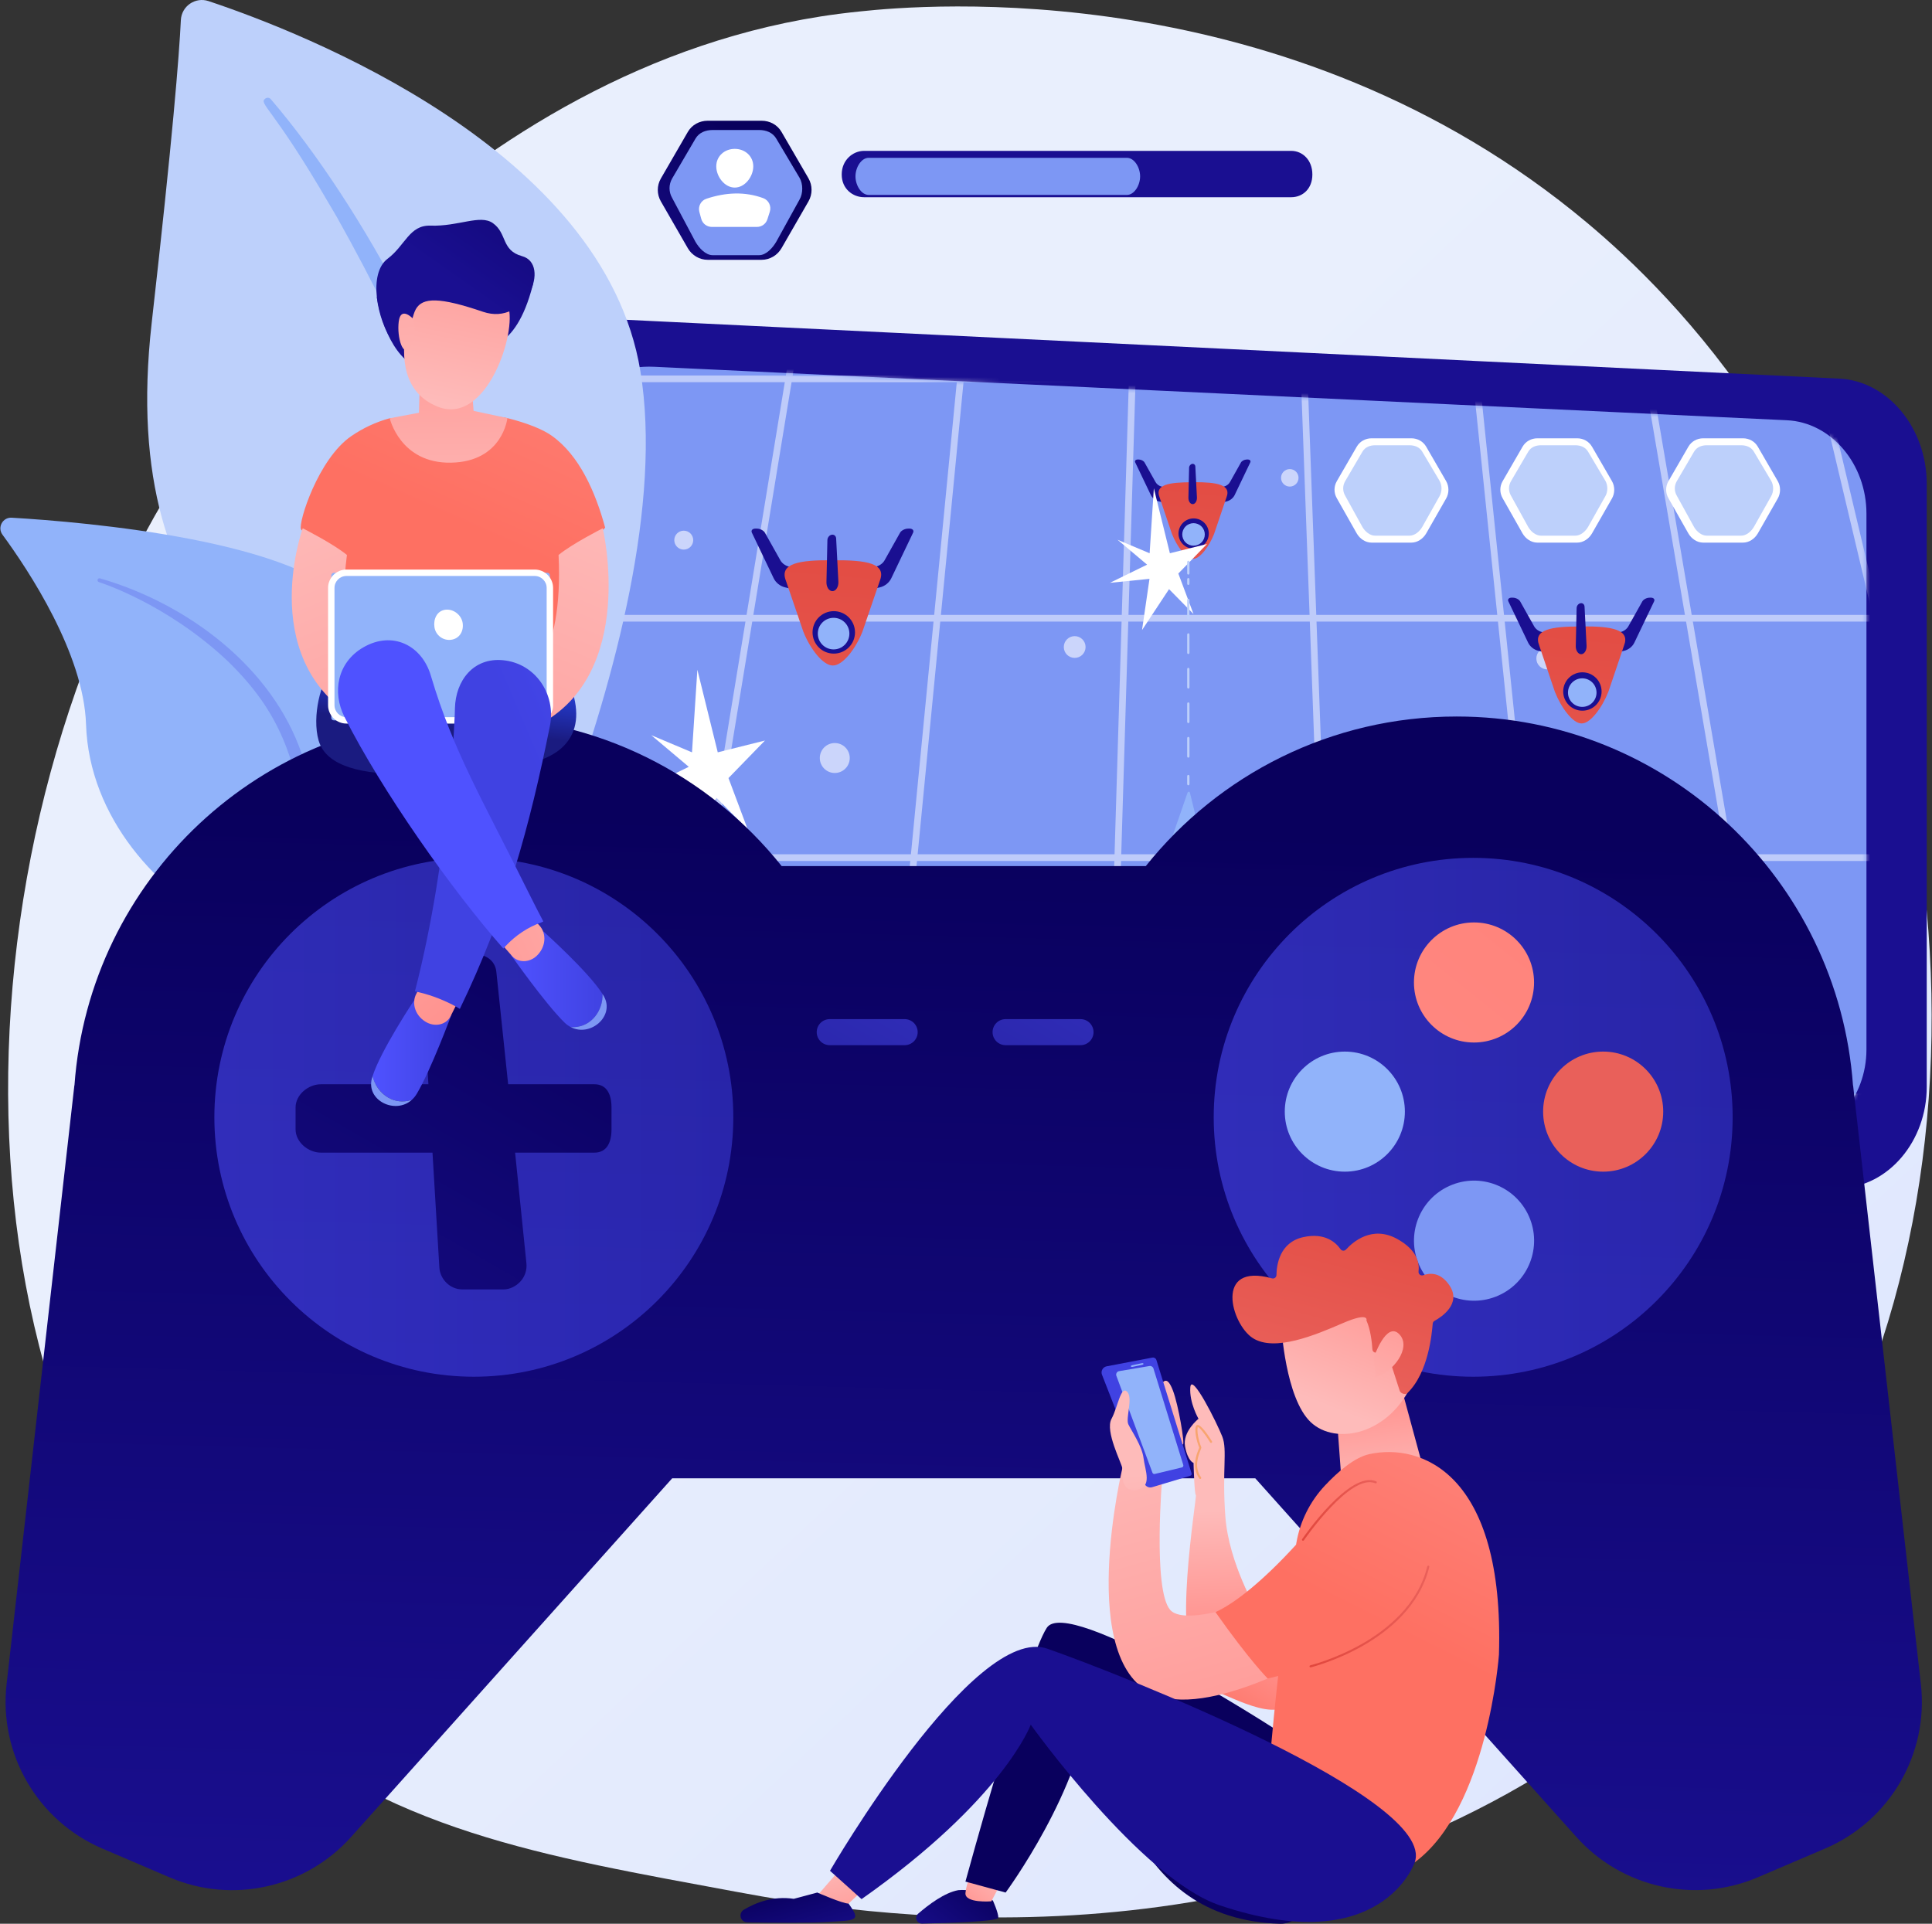 <svg width="484" height="482" viewBox="0 0 484 482" fill="none" xmlns="http://www.w3.org/2000/svg">
<rect x="0" y="0" width="484" height="482" fill="#333333" stroke="none"/>
<path d="M425.934 413.399C413.391 426.327 402.168 433.927 393.576 439.665C309.773 495.621 213.977 479.493 184.359 473.981C136.574 465.087 96.238 458.813 61.581 427.502C-17.169 356.354 -13.339 207.935 46.836 115.996C53.971 105.095 114.055 16.032 210.058 3.483C212.406 3.176 214.158 3.001 215.692 2.839C230.544 1.266 322.576 -7.033 397.618 55.838C408.36 64.838 425.647 81.071 441.678 105.829C500.293 196.355 500.479 336.561 425.934 413.399Z" fill="url(#paint0_linear_2707_20996)"/>
<path d="M460.762 94.865L149.941 79.787C134.043 79.016 121.422 91.517 121.896 107.679L127.027 282.476C127.486 298.142 140.617 310.311 156.18 309.701L461.121 297.723C473.132 297.251 482.681 285.892 482.681 272.32V121.202C482.681 107.259 472.975 95.457 460.762 94.865Z" fill="url(#paint1_linear_2707_20996)"/>
<path d="M447.645 105.294L163.902 91.899C149.387 91.214 137.884 102.32 138.316 116.678L143.012 271.97C143.431 285.888 155.424 296.699 169.634 296.156L447.97 285.515C458.937 285.096 467.577 275.005 467.577 262.947V128.692C467.577 116.305 458.796 105.82 447.645 105.294Z" fill="#7D97F4"/>
<g opacity="0.6">
<path d="M167.269 228.595C167.269 230.978 165.338 232.91 162.955 232.91C160.572 232.91 158.641 230.978 158.641 228.595C158.641 226.212 160.572 224.281 162.955 224.281C165.338 224.281 167.269 226.212 167.269 228.595Z" fill="white"/>
<path d="M361.98 241.602C361.98 243.984 360.048 245.916 357.666 245.916C355.283 245.916 353.352 243.984 353.352 241.602C353.352 239.219 355.283 237.288 357.666 237.288C360.049 237.288 361.98 239.219 361.98 241.602Z" fill="white"/>
<path d="M212.877 189.922C212.877 191.994 211.198 193.673 209.126 193.673C207.054 193.673 205.375 191.994 205.375 189.922C205.375 187.851 207.054 186.171 209.126 186.171C211.198 186.171 212.877 187.851 212.877 189.922Z" fill="white"/>
<path d="M271.955 162.112C271.955 163.618 270.734 164.84 269.227 164.84C267.721 164.84 266.5 163.618 266.5 162.112C266.5 160.606 267.721 159.385 269.227 159.385C270.734 159.385 271.955 160.606 271.955 162.112Z" fill="white"/>
<path d="M390.338 164.988C390.338 166.495 389.117 167.716 387.61 167.716C386.104 167.716 384.883 166.495 384.883 164.988C384.883 163.482 386.104 162.261 387.61 162.261C389.117 162.261 390.338 163.482 390.338 164.988Z" fill="white"/>
<path d="M454.377 254.126C454.377 255.632 453.156 256.853 451.649 256.853C450.143 256.853 448.922 255.632 448.922 254.126C448.922 252.619 450.143 251.398 451.649 251.398C453.156 251.398 454.377 252.619 454.377 254.126Z" fill="white"/>
<path d="M325.305 119.723C325.305 120.933 324.324 121.914 323.114 121.914C321.903 121.914 320.922 120.933 320.922 119.723C320.922 118.512 321.903 117.531 323.114 117.531C324.324 117.531 325.305 118.512 325.305 119.723Z" fill="white"/>
<path d="M268.579 234.562C268.579 235.871 267.517 236.933 266.207 236.933C264.898 236.933 263.836 235.871 263.836 234.562C263.836 233.252 264.898 232.19 266.207 232.19C267.517 232.19 268.579 233.252 268.579 234.562Z" fill="white"/>
<path d="M173.664 135.333C173.664 136.643 172.603 137.705 171.293 137.705C169.983 137.705 168.922 136.643 168.922 135.333C168.922 134.024 169.983 132.962 171.293 132.962C172.603 132.962 173.664 134.024 173.664 135.333Z" fill="white"/>
</g>
<mask id="mask0_2707_20996" style="mask-type:luminance" maskUnits="userSpaceOnUse" x="138" y="91" width="330" height="206">
<path d="M447.645 105.294L163.902 91.899C149.387 91.214 137.884 102.32 138.316 116.678L143.012 271.97C143.431 285.888 155.424 296.699 169.634 296.156L447.97 285.515C458.937 285.096 467.577 275.005 467.577 262.947V128.692C467.577 116.305 458.796 105.82 447.645 105.294Z" fill="white"/>
</mask>
<g mask="url(#mask0_2707_20996)">
<g opacity="0.5">
<path d="M158.336 74.751L107.5 294.688L109.134 295.066L159.97 75.128L158.336 74.751Z" fill="white"/>
<path d="M200.051 74.781L163.922 294.722L165.577 294.994L201.706 75.052L200.051 74.781Z" fill="white"/>
<path d="M241.728 74.838L220.359 294.774L222.029 294.936L243.397 75.001L241.728 74.838Z" fill="white"/>
<path d="M283.419 74.906L276.773 294.831L278.45 294.882L285.095 74.956L283.419 74.906Z" fill="white"/>
<path d="M485.928 94.081H120.617V95.758H485.928V94.081Z" fill="white"/>
<path d="M502.967 154.062H103.586V155.74H502.967V154.062Z" fill="white"/>
<path d="M519.998 214.044H86.547V215.722H519.998V214.044Z" fill="white"/>
<path d="M537.03 274.026H69.508V275.704H537.03V274.026Z" fill="white"/>
<path d="M326.856 74.885L325.18 74.946L333.213 294.873L334.889 294.812L326.856 74.885Z" fill="white"/>
<path d="M368.582 74.844L366.914 75.016L389.666 294.952L391.334 294.78L368.582 74.844Z" fill="white"/>
<path d="M410.294 74.776L408.641 75.058L446.122 294.994L447.776 294.712L410.294 74.776Z" fill="white"/>
<path d="M452.007 74.754L450.375 75.141L502.569 295.082L504.201 294.695L452.007 74.754Z" fill="white"/>
</g>
</g>
<path d="M362.285 120.549L357.284 111.916C356.521 110.593 355.11 109.819 353.584 109.819H343.592C342.065 109.819 340.655 110.593 339.892 111.916L334.891 120.569C334.13 121.89 334.13 123.505 334.891 124.825L339.892 133.659C340.655 134.981 342.065 135.955 343.592 135.955H353.584C355.111 135.955 356.521 134.976 357.284 133.653L362.285 124.897C363.046 123.577 363.046 121.869 362.285 120.549Z" fill="white"/>
<path d="M360.631 120.458L356.314 113.189C355.656 112.047 354.438 111.562 353.12 111.562H344.495C343.178 111.562 341.96 112.047 341.302 113.189L336.985 120.567C336.328 121.707 336.328 123.055 336.985 124.195L341.302 132.025C341.96 133.167 343.178 134.213 344.495 134.213H353.12C354.438 134.213 355.656 133.14 356.314 131.998L360.631 124.325C361.288 123.186 361.288 121.597 360.631 120.458Z" fill="#BDD0FB"/>
<path d="M403.824 120.549L398.823 111.916C398.06 110.593 396.65 109.819 395.123 109.819H385.131C383.604 109.819 382.194 110.593 381.431 111.916L376.43 120.569C375.669 121.89 375.669 123.505 376.43 124.825L381.431 133.659C382.194 134.981 383.604 135.955 385.131 135.955H395.123C396.65 135.955 398.06 134.976 398.823 133.653L403.824 124.897C404.585 123.577 404.585 121.869 403.824 120.549Z" fill="white"/>
<path d="M402.17 120.458L397.853 113.189C397.194 112.047 395.977 111.562 394.659 111.562H386.034C384.717 111.562 383.499 112.047 382.841 113.189L378.524 120.567C377.867 121.707 377.867 123.055 378.524 124.195L382.841 132.025C383.499 133.167 384.717 134.213 386.034 134.213H394.659C395.977 134.213 397.194 133.14 397.853 131.998L402.17 124.325C402.827 123.186 402.827 121.597 402.17 120.458Z" fill="#BDD0FB"/>
<path d="M445.363 120.549L440.362 111.916C439.599 110.593 438.188 109.819 436.662 109.819H426.67C425.143 109.819 423.733 110.593 422.97 111.916L417.969 120.569C417.208 121.89 417.208 123.505 417.969 124.825L422.97 133.659C423.733 134.981 425.143 135.955 426.67 135.955H436.662C438.188 135.955 439.599 134.976 440.362 133.653L445.363 124.897C446.124 123.577 446.124 121.869 445.363 120.549Z" fill="white"/>
<path d="M443.709 120.458L439.392 113.189C438.734 112.047 437.516 111.562 436.198 111.562H427.574C426.256 111.562 425.038 112.047 424.38 113.189L420.063 120.567C419.406 121.707 419.406 123.055 420.063 124.195L424.38 132.025C425.038 133.167 426.256 134.213 427.574 134.213H436.198C437.516 134.213 438.734 133.14 439.392 131.998L443.709 124.325C444.365 123.186 444.365 121.597 443.709 120.458Z" fill="#BDD0FB"/>
<path d="M249.78 264.62C249.78 266.696 248.098 268.378 246.022 268.378H157.125C155.05 268.378 153.367 266.696 153.367 264.62V264.585C153.367 262.51 155.05 260.828 157.125 260.828H246.022C248.098 260.828 249.78 262.51 249.78 264.585V264.62Z" fill="#91B3FA"/>
<path d="M238.164 279.186C238.164 281.216 236.418 282.898 234.593 282.898H156.465C154.64 282.898 153.367 281.216 153.367 279.186V279.024C153.367 276.994 154.64 274.767 156.465 274.767H234.593C236.418 274.767 238.164 276.994 238.164 279.024V279.186Z" fill="#91B3FA"/>
<path d="M272.096 256.774C273.361 256.774 274.386 252.76 274.386 247.807C274.386 242.855 273.361 238.841 272.096 238.841C270.83 238.841 269.805 242.855 269.805 247.807C269.805 252.76 270.83 256.774 272.096 256.774Z" fill="#91B3FA"/>
<path d="M275.334 244.704C275.334 244.948 275.136 245.146 274.892 245.146H269.387C269.143 245.146 268.945 244.948 268.945 244.704V243.846C268.945 243.602 269.143 243.404 269.387 243.404H274.892C275.136 243.404 275.334 243.602 275.334 243.846V244.704Z" fill="url(#paint2_linear_2707_20996)"/>
<path d="M281.517 255.203C282.783 255.203 283.808 251.189 283.808 246.236C283.808 241.284 282.783 237.27 281.517 237.27C280.252 237.27 279.227 241.284 279.227 246.236C279.227 251.189 280.252 255.203 281.517 255.203Z" fill="#91B3FA"/>
<path d="M284.623 242.962C284.623 243.206 284.425 243.404 284.181 243.404H278.676C278.432 243.404 278.234 243.206 278.234 242.962V242.103C278.234 241.859 278.432 241.661 278.676 241.661H284.181C284.425 241.661 284.623 241.859 284.623 242.103V242.962Z" fill="url(#paint3_linear_2707_20996)"/>
<path d="M292.45 264.893H270.585C269.532 264.893 268.542 264.771 267.945 265.651L263.861 271.686C263.704 271.938 263.406 271.863 263.107 271.863H263.092C262.809 271.863 263.137 271.042 263.137 270.728V254.439C263.137 253.151 263.813 252.051 265.101 251.878L275.446 250.37C276.121 250.276 276.683 249.978 277.154 249.491L290.787 235.966L291.713 251.874L292.45 264.893Z" fill="url(#paint4_linear_2707_20996)"/>
<path d="M292.453 264.893H270.587C269.534 264.893 268.544 264.771 267.947 265.651L263.863 271.449C263.706 271.7 263.408 271.646 263.109 271.552L269 259.908C269.895 258.18 271.67 256.762 273.602 256.762H279.163C280.027 256.762 280.875 256.81 281.629 256.402L291.698 251.741L292.453 264.893Z" fill="#91B3FA"/>
<path d="M322.228 256.774C323.494 256.774 324.519 252.76 324.519 247.807C324.519 242.855 323.494 238.841 322.228 238.841C320.963 238.841 319.938 242.855 319.938 247.807C319.938 252.76 320.963 256.774 322.228 256.774Z" fill="#91B3FA"/>
<path d="M325.279 243.846C325.279 243.602 325.082 243.404 324.838 243.404H319.332C319.088 243.404 318.891 243.602 318.891 243.846V244.704C318.891 244.948 319.088 245.146 319.332 245.146H324.838C325.082 245.146 325.279 244.948 325.279 244.704V243.846Z" fill="url(#paint5_linear_2707_20996)"/>
<path d="M312.806 255.203C314.072 255.203 315.097 251.189 315.097 246.236C315.097 241.284 314.072 237.27 312.806 237.27C311.541 237.27 310.516 241.284 310.516 246.236C310.516 251.189 311.541 255.203 312.806 255.203Z" fill="#91B3FA"/>
<path d="M315.99 242.103C315.99 241.859 315.792 241.661 315.548 241.661H310.043C309.799 241.661 309.602 241.859 309.602 242.103V242.962C309.602 243.206 309.799 243.404 310.043 243.404H315.548C315.792 243.404 315.99 243.206 315.99 242.962V242.103Z" fill="url(#paint6_linear_2707_20996)"/>
<path d="M301.875 264.893H323.741C324.794 264.893 325.783 264.771 326.38 265.651L330.464 271.686C330.621 271.938 330.92 271.863 331.218 271.863H331.234C331.517 271.863 330.509 271.042 330.509 270.728V254.439C330.509 253.151 330.172 252.051 328.884 251.878L318.71 250.37C318.034 250.276 317.557 249.978 317.086 249.491L303.496 235.966L302.591 251.874L301.875 264.893Z" fill="url(#paint7_linear_2707_20996)"/>
<path d="M301.875 264.893H323.741C324.794 264.893 325.783 264.771 326.38 265.651L330.464 271.449C330.621 271.7 330.92 271.646 331.218 271.552L325.327 259.908C324.432 258.18 322.657 256.762 320.725 256.762H315.164C314.3 256.762 313.452 256.81 312.698 256.402L302.629 251.741L301.875 264.893Z" fill="#91B3FA"/>
<path d="M291.091 261.404C290.951 261.185 290.717 261.044 290.458 261.023C290.198 261.003 289.945 261.105 289.772 261.3C288.713 262.497 287.804 263.694 287.045 264.89C286.883 265.143 288.182 278.634 289.047 279.272C289.503 279.609 290.752 279.558 290.878 279.466C291.901 278.711 293.275 265.545 293.103 265.152C292.556 263.903 291.885 262.653 291.091 261.404Z" fill="url(#paint8_linear_2707_20996)"/>
<path d="M305.934 261.404C305.795 261.185 305.56 261.044 305.301 261.023C305.042 261.003 304.788 261.105 304.616 261.3C303.557 262.497 302.648 263.694 301.889 264.89C301.727 265.143 303.026 278.634 303.891 279.272C304.347 279.609 305.596 279.558 305.721 279.466C306.745 278.711 308.119 265.545 307.947 265.152C307.4 263.903 306.729 262.653 305.934 261.404Z" fill="url(#paint9_linear_2707_20996)"/>
<path d="M304.266 223.785L298.123 198.717C298.072 198.52 298.051 198.38 297.848 198.373C297.645 198.366 297.538 198.493 297.473 198.686L289.179 222.667C289.033 223.105 288.688 223.564 288.688 224.026V268.163C288.688 269.103 290.067 270.701 291.006 270.701H303.311C304.251 270.701 303.788 269.103 303.788 268.163V224.852C303.788 224.492 304.355 224.134 304.266 223.785Z" fill="#91B3FA"/>
<path d="M296.508 241.197C299.472 241.197 301.875 235.981 301.875 229.546C301.875 223.112 299.472 217.896 296.508 217.896C293.544 217.896 291.141 223.112 291.141 229.546C291.141 235.981 293.544 241.197 296.508 241.197Z" fill="url(#paint10_linear_2707_20996)"/>
<path d="M298.95 259.833C298.811 259.614 298.576 259.473 298.317 259.452C298.058 259.432 297.804 259.534 297.632 259.729C296.572 260.926 295.663 262.123 294.904 263.32C294.743 263.572 296.042 277.063 296.906 277.701C297.363 278.038 298.612 277.987 298.737 277.895C299.761 277.14 301.134 263.974 300.962 263.581C300.415 262.332 299.744 261.083 298.95 259.833Z" fill="#91B3FA"/>
<path d="M303.788 246.308H288.688V256.181H303.788V246.308Z" fill="url(#paint11_linear_2707_20996)"/>
<path d="M223.276 144.898L228.744 133.468C229.032 132.866 228.569 132.41 227.742 132.436L227.424 132.446C226.641 132.471 225.782 132.931 225.469 133.49L221.598 140.398C221.177 141.148 220.336 141.76 219.454 141.957L213.63 143.256L209.359 149.758L220.438 147.161C221.654 146.876 222.749 146 223.276 144.898Z" fill="url(#paint12_linear_2707_20996)"/>
<path d="M188.359 133.468L193.827 144.898C194.354 146 195.45 146.876 196.665 147.161L207.744 149.758L203.473 143.256L197.649 141.957C196.767 141.76 195.926 141.148 195.505 140.398L191.634 133.49C191.32 132.931 190.462 132.471 189.679 132.446L189.361 132.436C188.534 132.41 188.071 132.866 188.359 133.468Z" fill="url(#paint13_linear_2707_20996)"/>
<path d="M216.06 158.254C214.358 162.588 211.105 166.738 208.704 166.738C208.669 166.738 208.635 166.738 208.6 166.738C206.199 166.738 202.946 162.588 201.244 158.254C199.794 154.007 198.345 149.782 196.895 145.535C195.161 141.144 200.2 140.314 208.497 140.362C208.6 140.362 208.704 140.368 208.807 140.367C217.103 140.32 222.143 141.142 220.408 145.532C218.959 149.779 217.51 154.007 216.06 158.254Z" fill="url(#paint14_linear_2707_20996)"/>
<path d="M203.555 158.446C203.555 155.508 205.937 153.126 208.875 153.126C211.813 153.126 214.195 155.508 214.195 158.446C214.195 161.384 211.813 163.766 208.875 163.766C205.937 163.765 203.555 161.384 203.555 158.446Z" fill="url(#paint15_linear_2707_20996)"/>
<path d="M204.875 158.753C204.875 156.568 206.647 154.796 208.832 154.796C211.017 154.796 212.789 156.568 212.789 158.753C212.789 160.939 211.017 162.71 208.832 162.71C206.647 162.711 204.875 160.939 204.875 158.753Z" fill="#91B3FA"/>
<path d="M207.279 135.306C207.293 134.675 207.765 134.092 208.342 133.98C208.929 133.865 209.437 134.271 209.47 134.913L210.03 145.756C210.095 147.025 209.419 148.113 208.536 148.113C207.673 148.113 207.012 147.07 207.04 145.851L207.279 135.306Z" fill="url(#paint16_linear_2707_20996)"/>
<path d="M409.44 161.01L414.382 150.678C414.643 150.133 414.225 149.72 413.477 149.744L413.19 149.754C412.482 149.776 411.706 150.192 411.423 150.697L407.923 156.941C407.543 157.62 406.782 158.173 405.985 158.351L400.72 159.525L396.859 165.403L406.875 163.055C407.973 162.797 408.963 162.006 409.44 161.01Z" fill="url(#paint17_linear_2707_20996)"/>
<path d="M377.875 150.678L382.817 161.01C383.294 162.006 384.284 162.798 385.382 163.055L395.398 165.403L391.537 159.525L386.272 158.351C385.475 158.173 384.715 157.62 384.335 156.941L380.835 150.697C380.552 150.192 379.775 149.776 379.067 149.754L378.78 149.744C378.032 149.72 377.614 150.133 377.875 150.678Z" fill="url(#paint18_linear_2707_20996)"/>
<path d="M402.922 173.336C401.383 177.254 398.442 181.258 396.271 181.258C396.24 181.258 396.209 181.258 396.178 181.258C394.007 181.258 391.067 177.254 389.528 173.336C388.218 169.496 386.907 165.551 385.597 161.712C384.029 157.743 388.585 156.929 396.084 156.972C396.178 156.972 396.272 156.946 396.365 156.946C403.865 156.903 408.42 157.756 406.852 161.725C405.542 165.564 404.232 169.496 402.922 173.336Z" fill="url(#paint19_linear_2707_20996)"/>
<path d="M391.609 173.257C391.609 170.601 393.763 168.448 396.419 168.448C399.074 168.448 401.228 170.601 401.228 173.257C401.228 175.913 399.074 178.066 396.419 178.066C393.762 178.066 391.609 175.913 391.609 173.257Z" fill="url(#paint20_linear_2707_20996)"/>
<path d="M392.805 173.535C392.805 171.559 394.406 169.958 396.382 169.958C398.357 169.958 399.959 171.559 399.959 173.535C399.959 175.51 398.357 177.112 396.382 177.112C394.406 177.112 392.805 175.51 392.805 173.535Z" fill="#91B3FA"/>
<path d="M394.974 152.339C394.987 151.768 395.414 151.241 395.936 151.14C396.466 151.036 396.926 151.403 396.956 151.984L397.462 161.785C397.521 162.932 396.91 163.916 396.111 163.916C395.331 163.916 394.734 162.973 394.759 161.871L394.974 152.339Z" fill="url(#paint21_linear_2707_20996)"/>
<path d="M309.312 124.019L313.213 115.864C313.419 115.434 313.088 115.109 312.498 115.127L312.272 115.135C311.713 115.152 311.1 115.481 310.877 115.88L308.115 120.808C307.815 121.343 307.214 121.78 306.585 121.921L302.43 122.847L299.383 127.487L307.288 125.633C308.154 125.43 308.936 124.805 309.312 124.019Z" fill="url(#paint22_linear_2707_20996)"/>
<path d="M284.397 115.864L288.298 124.019C288.674 124.805 289.456 125.43 290.323 125.633L298.228 127.487L295.181 122.847L291.025 121.921C290.396 121.78 289.796 121.343 289.496 120.808L286.734 115.88C286.51 115.481 285.897 115.153 285.339 115.135L285.112 115.127C284.522 115.109 284.192 115.434 284.397 115.864Z" fill="url(#paint23_linear_2707_20996)"/>
<path d="M304.159 133.758C302.945 136.851 300.624 140.021 298.91 140.021C298.886 140.021 298.861 140.021 298.837 140.021C297.123 140.021 294.802 136.851 293.588 133.758C292.554 130.728 291.52 127.609 290.485 124.579C289.248 121.446 292.843 120.801 298.763 120.835C298.836 120.835 298.91 120.813 298.984 120.813C304.904 120.779 308.499 121.457 307.261 124.59C306.227 127.62 305.193 130.728 304.159 133.758Z" fill="url(#paint24_linear_2707_20996)"/>
<path d="M295.234 133.685C295.234 131.589 296.934 129.889 299.03 129.889C301.126 129.889 302.826 131.589 302.826 133.685C302.826 135.781 301.126 137.481 299.03 137.481C296.934 137.481 295.234 135.781 295.234 133.685Z" fill="url(#paint25_linear_2707_20996)"/>
<path d="M300.997 135.902C302.099 134.799 302.099 133.012 300.997 131.909C299.894 130.807 298.107 130.807 297.004 131.909C295.902 133.012 295.902 134.8 297.004 135.902C298.107 137.005 299.894 137.005 300.997 135.902Z" fill="#91B3FA"/>
<path d="M297.89 117.175C297.9 116.725 298.237 116.309 298.649 116.229C299.067 116.147 299.43 116.437 299.453 116.895L299.853 124.631C299.899 125.536 299.417 126.313 298.787 126.313C298.171 126.313 297.7 125.569 297.719 124.699L297.89 117.175Z" fill="url(#paint26_linear_2707_20996)"/>
<path d="M390.656 215.624L392.469 187.709L399.357 215.624L415.308 211.637L402.982 224.325L409.508 241.727L398.994 231.034L387.393 248.615L390.595 226.615L373.617 228.313L389.569 220.518L376.88 209.824L390.656 215.624Z" fill="url(#paint27_linear_2707_20996)"/>
<path d="M288.002 138.622L289.059 122.338L293.078 138.622L302.383 136.296L295.192 143.697L298.999 153.849L292.866 147.611L286.099 157.867L287.967 145.033L278.062 146.024L287.368 141.477L279.966 135.238L288.002 138.622Z" fill="white"/>
<path d="M297.697 196.753C297.458 196.753 297.406 196.559 297.406 196.32V194.589C297.406 194.35 297.457 194.156 297.697 194.156C297.936 194.156 297.987 194.35 297.987 194.589V196.32C297.987 196.559 297.936 196.753 297.697 196.753Z" fill="#BDD0FB"/>
<path d="M297.697 189.83C297.458 189.83 297.406 189.636 297.406 189.397V185.07C297.406 184.831 297.457 184.637 297.697 184.637C297.936 184.637 297.987 184.831 297.987 185.07V189.397C297.987 189.636 297.936 189.83 297.697 189.83ZM297.697 181.175C297.458 181.175 297.406 180.982 297.406 180.743V176.416C297.406 176.177 297.457 175.983 297.697 175.983C297.936 175.983 297.987 176.176 297.987 176.416V180.743C297.987 180.982 297.936 181.175 297.697 181.175ZM297.697 172.521C297.458 172.521 297.406 172.328 297.406 172.089V167.762C297.406 167.523 297.457 167.329 297.697 167.329C297.936 167.329 297.987 167.523 297.987 167.762V172.089C297.987 172.328 297.936 172.521 297.697 172.521ZM297.697 163.867C297.458 163.867 297.406 163.674 297.406 163.435V159.107C297.406 158.868 297.457 158.675 297.697 158.675C297.936 158.675 297.987 158.868 297.987 159.107V163.435C297.987 163.674 297.936 163.867 297.697 163.867ZM297.697 155.213C297.458 155.213 297.406 155.02 297.406 154.781V150.454C297.406 150.214 297.457 150.021 297.697 150.021C297.936 150.021 297.987 150.214 297.987 150.454V154.781C297.987 155.02 297.936 155.213 297.697 155.213ZM297.697 146.559C297.458 146.559 297.406 146.366 297.406 146.126V145.261C297.406 145.022 297.457 144.828 297.697 144.828C297.936 144.828 297.987 145.022 297.987 145.261V146.126C297.987 146.366 297.936 146.559 297.697 146.559Z" fill="#BDD0FB"/>
<path d="M297.697 143.963C297.458 143.963 297.406 143.769 297.406 143.53V140.934C297.406 140.695 297.457 140.501 297.697 140.501C297.936 140.501 297.987 140.694 297.987 140.934V143.53C297.987 143.769 297.936 143.963 297.697 143.963Z" fill="#BDD0FB"/>
<path d="M173.358 188.499L174.702 167.805L179.808 188.499L191.633 185.543L182.495 194.949L187.333 207.849L179.539 199.922L170.939 212.955L173.313 196.646L160.727 197.905L172.551 192.127L163.145 184.199L173.358 188.499Z" fill="white"/>
<path d="M114.027 267.617C114.027 267.617 122.856 212.635 99.461 194.409C76.066 176.183 29.017 160.369 38 80.916C43.259 34.401 44.875 13.97 45.31 5.025C45.481 1.536 48.924 -0.83 52.239 0.274C75.683 8.086 151.309 37.397 160.426 92.983C171.235 158.882 114.027 267.617 114.027 267.617Z" fill="#BDD0FB"/>
<path d="M67.844 24.848C91.047 52.004 115.908 97.857 126.505 141.766C127.658 148.922 131.78 164.367 130.896 190.69C130.316 212.665 126.02 235.384 121.081 250.138C120.769 251.07 119.759 251.573 118.827 251.261C117.223 250.724 117.683 248.983 117.69 249.041C124.5 223.613 127.526 191.22 123.964 161.135C119.215 124.143 102.494 86.626 84.32 54.263L82.432 51.063C68.261 26.661 64.666 26.006 66.482 24.687C66.911 24.375 67.505 24.453 67.844 24.848Z" fill="#91B3FA"/>
<path d="M105.898 370.93C108.864 373.406 84.43 320.428 90.405 248.061C93.221 213.96 103.205 172.811 88.377 152.391C76.037 135.395 21.04 130.781 2.937 129.711C0.675 129.577 -0.723 132.135 0.617 133.962C7.222 142.972 20.976 163.779 21.554 181.502C22.315 204.862 39.706 223.852 57.399 232.165C75.092 240.478 84.553 246.661 86.347 278.643C88.14 310.625 97.47 363.894 105.898 370.93Z" fill="#91B3FA"/>
<path d="M25.056 144.907C46.939 151.236 68.207 167.121 75.627 188.983L76.323 191.066C77.914 195.941 85.439 229.668 87.608 256.632C87.635 256.968 87.384 257.263 87.048 257.29C86.477 257.336 86.355 256.69 86.392 256.753C84.078 241.255 80.175 221.368 76.854 206.398C73.353 190.093 70.823 179.012 57.024 165.618C41.582 151.051 24.707 145.816 24.756 145.839C24.501 145.749 24.367 145.469 24.458 145.214C24.545 144.968 24.809 144.836 25.056 144.907Z" fill="#7D97F4"/>
<path d="M481.211 421.942L464.234 271.964L464.208 271.978C460.507 220.363 417.492 179.524 364.934 179.524C333.388 179.524 305.289 194.151 287.048 216.997H195.817C177.575 194.151 149.477 179.524 117.931 179.524C65.373 179.524 22.358 220.31 18.657 271.925L18.631 271.938L1.653 421.928C-0.331 439.455 9.413 456.214 25.628 463.156L42.475 470.372C58.228 477.116 76.526 473.017 87.958 460.253L168.399 370.391H314.465L394.906 460.254C406.338 473.018 424.637 477.095 440.39 470.351L457.237 463.151C473.451 456.209 483.195 439.468 481.211 421.942Z" fill="url(#paint28_linear_2707_20996)"/>
<path opacity="0.53" d="M118.705 344.943C154.605 344.943 183.707 315.84 183.707 279.941C183.707 244.041 154.605 214.939 118.705 214.939C82.805 214.939 53.703 244.041 53.703 279.941C53.703 315.84 82.805 344.943 118.705 344.943Z" fill="url(#paint29_linear_2707_20996)"/>
<path opacity="0.53" d="M369.057 344.943C404.956 344.943 434.059 315.84 434.059 279.941C434.059 244.041 404.956 214.939 369.057 214.939C333.157 214.939 304.055 244.041 304.055 279.941C304.055 315.84 333.157 344.943 369.057 344.943Z" fill="url(#paint30_linear_2707_20996)"/>
<path d="M369.263 261.206C377.571 261.206 384.307 254.47 384.307 246.162C384.307 237.853 377.571 231.118 369.263 231.118C360.954 231.118 354.219 237.853 354.219 246.162C354.219 254.47 360.954 261.206 369.263 261.206Z" fill="url(#paint31_linear_2707_20996)"/>
<path d="M375.361 324.611C382.959 321.249 386.394 312.365 383.032 304.767C379.67 297.168 370.786 293.734 363.187 297.096C355.589 300.457 352.155 309.342 355.516 316.94C358.878 324.538 367.763 327.973 375.361 324.611Z" fill="#7D97F4"/>
<path d="M401.622 293.564C409.931 293.564 416.666 286.829 416.666 278.521C416.666 270.212 409.931 263.477 401.622 263.477C393.314 263.477 386.578 270.212 386.578 278.521C386.578 286.829 393.314 293.564 401.622 293.564Z" fill="url(#paint32_linear_2707_20996)"/>
<path d="M336.903 293.564C345.212 293.564 351.947 286.829 351.947 278.521C351.947 270.212 345.212 263.477 336.903 263.477C328.595 263.477 321.859 270.212 321.859 278.521C321.859 286.829 328.595 293.564 336.903 293.564Z" fill="#91B3FA"/>
<path d="M148.894 271.664H127.3L124.344 243.503C124.043 240.555 121.56 239.026 118.597 239.026H111.415C109.823 239.026 108.301 238.993 107.21 240.153C106.118 241.312 105.553 242.503 105.648 244.092L107.325 271.664H80.403C77.212 271.664 74.047 274.294 74.047 277.485V282.962C74.047 286.153 77.212 288.798 80.403 288.798H108.347L110.064 317.532C110.247 320.583 112.775 323.067 115.831 323.067H126.132C127.766 323.067 129.325 322.242 130.42 321.028C131.515 319.815 132.045 318.158 131.879 316.532L129.043 288.798H148.894C152.084 288.798 153.192 286.153 153.192 282.962V277.485C153.192 274.294 152.084 271.664 148.894 271.664Z" fill="url(#paint33_linear_2707_20996)"/>
<path opacity="0.53" d="M229.895 258.609C229.895 260.411 228.434 261.872 226.632 261.872H207.865C206.063 261.872 204.602 260.411 204.602 258.609C204.602 256.806 206.063 255.345 207.865 255.345H226.632C228.434 255.345 229.895 256.806 229.895 258.609Z" fill="url(#paint34_linear_2707_20996)"/>
<path opacity="0.53" d="M273.95 258.609C273.95 260.411 272.489 261.872 270.686 261.872H251.92C250.118 261.872 248.656 260.411 248.656 258.609C248.656 256.806 250.117 255.345 251.92 255.345H270.686C272.489 255.345 273.95 256.806 273.95 258.609Z" fill="url(#paint35_linear_2707_20996)"/>
<path d="M87.985 109.281C90.927 107.258 94.18 105.733 97.628 104.795C98.924 104.442 105.917 106.475 110.24 106.375C116.175 106.239 122.215 103.538 127.107 104.757C131.966 105.968 135.943 107.55 138.239 109.183C145.112 114.072 149.148 123.187 151.607 132.216C146.951 136.996 141.091 139.121 141.091 139.121L140.008 183.009L114.056 196.287L84.435 181.416L85.496 138.526C85.496 138.526 76.09 134.146 75.4 132.552C74.709 130.959 79.686 114.987 87.985 109.281Z" fill="url(#paint36_linear_2707_20996)"/>
<path d="M89.851 166.086C89.851 166.086 85.886 166.155 82.944 168.426C80.514 170.301 78.056 179.495 79.833 185.577C83.762 199.024 118.227 192.4 128.004 191.823C137.781 191.247 146.71 186.417 143.801 174.673C140.892 162.929 89.851 166.086 89.851 166.086Z" fill="url(#paint37_linear_2707_20996)"/>
<path d="M102.046 68.747C101.926 68.973 94.406 74.507 94.406 74.507C94.406 74.507 96.067 86.388 102.811 91.079C110.225 96.237 120.696 86.831 120.696 86.831C120.696 86.831 129.029 88.812 133.461 71.465C134.477 67.486 128.609 67.149 121.526 67.882C112.392 68.828 102.046 68.747 102.046 68.747Z" fill="url(#paint38_linear_2707_20996)"/>
<path d="M75.838 132.361C75.838 132.361 63.233 167.306 91.977 181.669C97.945 180.876 95.649 170.964 95.649 170.964C95.649 170.964 83.16 168.2 86.911 139.049C83.458 136.208 75.838 132.361 75.838 132.361Z" fill="url(#paint39_linear_2707_20996)"/>
<path d="M151.003 132.361C151.003 132.361 159.677 168.839 134.864 181.669C128.896 180.876 131.192 170.964 131.192 170.964C131.192 170.964 141.257 166.007 139.93 139.049C143.383 136.208 151.003 132.361 151.003 132.361Z" fill="url(#paint40_linear_2707_20996)"/>
<path d="M137.114 180.49H83.63C83.279 180.49 82.992 180.203 82.992 179.852V144.146C82.992 143.795 83.279 143.508 83.63 143.508H137.114C137.465 143.508 137.753 143.795 137.753 144.146V179.852C137.753 180.203 137.465 180.49 137.114 180.49Z" fill="#91B3FA"/>
<path d="M133.955 181.294H86.789C84.252 181.294 82.188 179.23 82.188 176.693V147.305C82.188 144.768 84.252 142.704 86.789 142.704H133.955C136.492 142.704 138.557 144.768 138.557 147.305V176.693C138.557 179.23 136.492 181.294 133.955 181.294ZM86.789 144.312C85.138 144.312 83.796 145.655 83.796 147.305V176.693C83.796 178.343 85.138 179.685 86.789 179.685H133.955C135.606 179.685 136.948 178.343 136.948 176.693V147.305C136.948 145.655 135.606 144.312 133.955 144.312H86.789Z" fill="white"/>
<path d="M93.344 269.622C95.359 263.26 103.699 250.695 103.699 250.695L105.443 251.002L113.081 254.272C113.081 254.272 108.034 267.922 104.44 274.006C104.073 274.627 103.644 275.141 103.176 275.565C102.9 275.654 102.62 275.734 102.331 275.797C97.978 276.733 94.261 273.569 93.344 269.622Z" fill="url(#paint41_linear_2707_20996)"/>
<path d="M93.155 270.26C93.209 270.056 93.272 269.842 93.342 269.622C94.259 273.568 97.976 276.733 102.329 275.796C102.618 275.734 102.898 275.653 103.174 275.565C99.056 279.302 91.706 275.752 93.155 270.26Z" fill="#7D97F4"/>
<path d="M105.498 246.736L104.298 248.986C103.653 250.196 103.574 251.643 104.079 253.002C104.585 254.362 105.631 255.518 106.984 256.212C108.062 256.765 109.292 256.906 110.402 256.605C111.511 256.303 112.409 255.583 112.895 254.605L114.636 251.105L105.498 246.736Z" fill="url(#paint42_linear_2707_20996)"/>
<path d="M125.964 165.414C118.584 164.732 114.141 170.534 113.969 177.453C114.041 177.615 112.8 214.083 103.945 248.394C107.181 249.049 110.364 250.219 113.307 251.709C113.96 252.045 114.589 252.404 115.195 252.785C126.679 229.05 132.731 207.04 137.782 181.797C139.293 173.94 134.144 166.169 125.964 165.414Z" fill="url(#paint43_linear_2707_20996)"/>
<path d="M150.945 249.057C147.377 243.407 136.129 233.37 136.129 233.37L134.527 234.115L128 239.249C128 239.249 136.351 251.183 141.37 256.158C141.882 256.665 142.426 257.053 142.985 257.345C143.274 257.359 143.565 257.365 143.86 257.351C148.294 257.14 151.068 253.118 150.945 249.057Z" fill="url(#paint44_linear_2707_20996)"/>
<path d="M151.287 249.627C151.182 249.443 151.067 249.252 150.944 249.056C151.068 253.117 148.293 257.14 143.859 257.351C143.564 257.365 143.273 257.359 142.984 257.344C147.908 259.909 154.086 254.578 151.287 249.627Z" fill="#7D97F4"/>
<path d="M133.387 229.993L135.119 231.867C136.049 232.873 136.495 234.256 136.355 235.704C136.215 237.151 135.502 238.542 134.375 239.562C133.478 240.375 132.328 240.828 131.182 240.821C130.035 240.813 128.986 240.346 128.267 239.523L125.695 236.578L133.387 229.993Z" fill="url(#paint45_linear_2707_20996)"/>
<path d="M126.648 237.049C129.252 234.281 132.269 232.291 135.697 231.082C135.835 231.007 135.975 230.943 136.113 230.872C135.149 229.059 133.932 226.69 132.366 223.544C120.943 200.441 113.681 188.623 107.918 169.231C105.679 161.697 98.335 157.963 91.018 162.198C84.486 165.979 83.174 173.442 86.295 179.622C95.632 198.11 113.025 222.818 126.094 237.665C126.278 237.459 126.461 237.251 126.648 237.049Z" fill="url(#paint46_linear_2707_20996)"/>
<path d="M97.633 104.795C97.633 104.795 100.255 116.159 112.987 115.923C125.956 115.687 127.112 104.757 127.112 104.757L118.64 102.945L117.932 93.506L105.19 94.45L104.954 103.417L97.633 104.795Z" fill="url(#paint47_linear_2707_20996)"/>
<path d="M106.98 66.763C106.98 66.763 92.377 95.049 109.7 101.912C121.918 106.752 129.579 83.127 127.294 76.729C123.761 66.835 121.434 68.009 121.434 68.009L106.98 66.763Z" fill="url(#paint48_linear_2707_20996)"/>
<path d="M130.809 64.189C138.023 66.172 131.858 81.817 120.997 78.118C110.135 74.418 105.867 74.472 104.175 77.454C102.482 80.436 102.119 91.028 98.446 85.793C94.42 80.053 92.175 68.534 97.112 64.82C101.523 61.501 102.553 56.356 107.844 56.534C114.868 56.771 120.299 53.657 123.47 55.903C127.111 58.481 125.501 62.73 130.809 64.189Z" fill="url(#paint49_linear_2707_20996)"/>
<path d="M103.502 79.886C103.502 79.886 100.388 76.535 99.889 80.574C99.39 84.613 100.991 89.815 102.866 86.963C104.741 84.112 103.502 79.886 103.502 79.886Z" fill="url(#paint50_linear_2707_20996)"/>
<path d="M115.905 156.098C116.207 158.137 115.114 159.988 113.075 160.29C111.036 160.591 109.139 159.183 108.837 157.144C108.535 155.105 109.468 153.08 111.507 152.778C113.546 152.477 115.603 154.059 115.905 156.098Z" fill="white"/>
<path d="M202.538 44.681L195.787 33.054C194.758 31.268 192.854 30.25 190.793 30.25H177.305C175.244 30.25 173.34 31.268 172.311 33.054L165.56 44.722C164.532 46.504 164.532 48.678 165.56 50.461L172.311 62.191C173.34 63.977 175.244 65.098 177.305 65.098H190.793C192.854 65.098 194.758 63.967 195.787 62.181L202.538 50.456C203.565 48.674 203.565 46.463 202.538 44.681Z" fill="url(#paint51_linear_2707_20996)"/>
<path d="M200.311 44.558L194.484 34.757C193.595 33.216 191.952 32.573 190.173 32.573H178.53C176.751 32.573 175.108 33.216 174.219 34.757L168.392 44.711C167.505 46.249 167.505 48.067 168.392 49.605L174.219 60.579C175.108 62.12 176.751 63.936 178.53 63.936H190.173C191.952 63.936 193.595 62.082 194.484 60.541L200.311 49.981C201.198 48.443 201.198 46.096 200.311 44.558Z" fill="#7D97F4"/>
<path d="M328.77 43.75C328.77 47.277 326.362 49.416 323.463 49.416H216.496C213.597 49.416 210.867 47.277 210.867 43.75V43.686C210.867 40.159 213.597 37.8 216.496 37.8H323.463C326.362 37.8 328.77 40.159 328.77 43.686V43.75Z" fill="url(#paint52_linear_2707_20996)"/>
<path d="M285.619 44.189C285.619 46.455 284.145 48.836 282.327 48.836H217.605C215.787 48.836 214.312 46.455 214.312 44.189C214.312 41.923 215.787 39.543 217.605 39.543H282.327C284.145 39.543 285.619 41.923 285.619 44.189Z" fill="#7D97F4"/>
<path d="M188.708 41.676C188.708 44.236 186.633 46.999 184.073 46.999C181.513 46.999 179.438 44.236 179.438 41.676C179.438 39.116 181.513 37.3 184.073 37.3C186.633 37.3 188.708 39.116 188.708 41.676Z" fill="white"/>
<path d="M178.318 56.855H189.634C190.825 56.855 191.879 56.085 192.242 54.951L192.851 53.048C193.297 51.654 192.572 50.146 191.198 49.644C186.593 47.96 181.831 48.176 176.954 49.799C175.587 50.254 174.829 51.715 175.206 53.105L175.675 54.834C175.999 56.027 177.082 56.855 178.318 56.855Z" fill="white"/>
<path d="M304.884 424C307.69 424.558 323.681 434.074 323.681 423.194C323.681 422.17 323.681 411.042 323.681 411.042C323.681 411.042 304.077 423.839 304.884 424Z" fill="url(#paint53_linear_2707_20996)"/>
<path d="M314.887 403.574C314.887 403.574 307.859 391.715 306.98 380.074C306.101 368.434 307.529 363.34 306.211 359.957C304.893 356.575 298.488 343.727 298.195 347.589C297.902 351.45 300.245 355.477 300.245 355.477C300.245 355.477 296.181 358.709 296.877 362.431C297.573 366.153 299 366.531 299 366.531C299 366.531 299.22 374.584 299.586 374.584C299.952 374.584 293.144 414.995 300.757 415.873C308.371 416.752 314.521 422.169 314.887 403.574Z" fill="url(#paint54_linear_2707_20996)"/>
<path d="M294.803 359.568C294.732 359.033 289.81 348.327 290.692 347.109C291.573 345.891 292.463 344.805 293.845 348.415C295.226 352.025 296.874 361.845 296.344 361.904C295.813 361.962 295.058 361.487 294.803 359.568Z" fill="url(#paint55_linear_2707_20996)"/>
<path d="M248.748 476.215C248.748 476.215 245.032 473.131 240.091 473.581C236.647 474.184 232.606 477.231 230.001 479.491C229.546 479.885 229.394 480.513 229.617 481.063C229.841 481.613 230.393 481.97 231.002 481.957C237.462 481.823 250.1 481.44 250.1 480.487C250.1 479.208 248.748 476.215 248.748 476.215Z" fill="url(#paint56_linear_2707_20996)"/>
<path d="M251.309 470.78L248.344 476.38C248.344 476.38 241.645 476.929 241.865 474.294C242.084 471.658 243.732 468.474 243.732 468.474L251.309 470.78Z" fill="url(#paint57_linear_2707_20996)"/>
<path d="M327.018 474.593C322.372 449.231 318.989 432.944 318.989 432.944C318.989 432.944 267.506 399.731 262.235 407.857C256.964 415.983 241.859 471.439 241.859 471.439L251.931 474.184C251.931 474.184 271.185 448.104 272.942 425.839C277.899 442.078 282.518 480.884 320.656 481.997C322.549 482.053 324.366 481.249 325.6 479.812C326.835 478.376 327.359 476.456 327.018 474.593Z" fill="url(#paint58_linear_2707_20996)"/>
<path d="M215.731 473.964L209.582 479.784L204.75 474.953L211.119 467.595L215.731 473.964Z" fill="url(#paint59_linear_2707_20996)"/>
<path d="M351.055 347.648L356.19 366.57C356.425 367.437 356.135 368.376 355.459 368.887C352.987 370.758 346.525 374.479 337.662 370.863C336.648 370.449 335.953 369.403 335.866 368.213L334.648 351.729L351.055 347.648Z" fill="url(#paint60_linear_2707_20996)"/>
<path d="M321 332.384C321 332.384 322.007 350.288 328.337 356.307C334.668 362.326 348.256 359.359 353.865 346.406L346.901 322.846L321 332.384Z" fill="url(#paint61_linear_2707_20996)"/>
<path d="M344.89 338.894C344.359 339.016 343.846 338.639 343.811 338.095C343.705 336.441 343.369 333.157 342.317 330.851C342.317 330.851 343.163 328.585 336.351 331.535C329.538 334.485 319.316 338.801 313.818 335.243C308.458 331.774 304.053 316.242 318.656 320.295C319.212 320.45 319.769 320.044 319.776 319.468C319.805 316.979 320.535 311.311 326.453 309.976C331.99 308.727 334.734 311.413 335.825 312.985C336.146 313.448 336.811 313.496 337.19 313.08C338.985 311.109 343.754 306.995 349.968 310.391C355.087 313.189 355.634 316.535 355.373 318.569C355.288 319.228 355.921 319.734 356.546 319.508C358.239 318.897 360.892 318.731 363.133 322.089C366.232 326.733 360.952 330.079 359.381 330.941C359.123 331.082 358.949 331.337 358.922 331.63C358.715 333.89 357.923 343.959 352.506 349.101C352.037 349.546 350.857 349.099 350.658 348.483L347.626 339.091C347.485 338.655 347.034 338.399 346.587 338.502L344.89 338.894Z" fill="url(#paint62_linear_2707_20996)"/>
<path d="M344.141 340.178C344.141 340.178 347.272 330.911 350.54 334.286C353.808 337.66 348.781 344.044 344.627 344.989L344.141 340.178Z" fill="url(#paint63_linear_2707_20996)"/>
<path d="M321.001 398.523C321.001 398.523 297.54 408.406 293.147 403.355C288.755 398.303 291.171 369.977 291.171 369.977L281.288 367.336C281.288 367.336 269.135 417.338 289.78 424.805C304.767 430.226 333.339 412.579 333.339 412.579L321.001 398.523Z" fill="url(#paint64_linear_2707_20996)"/>
<path d="M343.057 364.335C339.274 365.166 335.128 368.779 331.885 372.245C328.181 376.203 325.701 381.164 324.777 386.505C324.746 386.679 324.716 386.853 324.686 387.028C316.522 395.977 309.33 401.77 304.492 403.912C312.984 415.973 317.579 420.555 317.579 420.555C317.579 420.555 318.558 420.345 320.201 419.92C318.605 434.313 317.741 445.456 317.741 445.456C317.741 445.456 334.329 461.922 354.418 466.607C372.714 453.137 375.513 414.602 375.513 414.602C376.945 368.896 355.836 361.525 343.057 364.335Z" fill="url(#paint65_linear_2707_20996)"/>
<path d="M354.42 466.607C354.42 466.607 346.184 491.095 305.534 477.369C285.823 470.713 258.224 432.126 258.224 432.126C258.224 432.126 251.415 450.794 215.836 475.831L207.93 468.73C207.93 468.73 243.948 406.649 262.397 413.091C280.845 419.534 360.057 450.721 354.42 466.607Z" fill="url(#paint66_linear_2707_20996)"/>
<path d="M212.576 476.946C211.072 476.963 204.745 474.184 204.745 474.184L198.852 475.758C193.716 474.968 189.304 476.717 186.331 478.494C185.682 478.882 185.37 479.656 185.566 480.387C185.761 481.118 186.418 481.63 187.174 481.643C192.991 481.739 202.543 481.837 207.381 481.547C214.628 481.113 215.727 481.322 212.576 476.946Z" fill="url(#paint67_linear_2707_20996)"/>
<path d="M328.314 417.77C328.198 417.77 328.091 417.691 328.062 417.572C328.028 417.433 328.113 417.292 328.252 417.258C328.315 417.242 334.548 415.683 341.247 411.853C347.409 408.33 355.24 402.109 357.553 392.476C357.587 392.336 357.727 392.25 357.866 392.284C358.006 392.317 358.092 392.457 358.058 392.597C355.701 402.415 347.749 408.736 341.493 412.31C334.732 416.173 328.439 417.747 328.377 417.762C328.356 417.768 328.335 417.77 328.314 417.77Z" fill="url(#paint68_linear_2707_20996)"/>
<path d="M276.069 344.447C275.899 344.012 275.931 343.525 276.157 343.116C276.383 342.708 276.779 342.421 277.237 342.333L288.687 340.149C289.131 340.064 289.569 340.326 289.703 340.759L298.509 369.149C298.547 369.272 298.535 369.404 298.475 369.517C298.414 369.63 298.311 369.715 298.189 369.752L288.617 372.625C287.833 372.86 287 372.454 286.702 371.691L276.069 344.447Z" fill="url(#paint69_linear_2707_20996)"/>
<path d="M279.673 344.728C279.58 344.48 279.604 344.203 279.736 343.973C279.869 343.744 280.097 343.585 280.359 343.541L287.959 342.258C288.398 342.184 288.825 342.447 288.957 342.872L296.435 367.059C296.474 367.186 296.459 367.323 296.394 367.438C296.328 367.554 296.218 367.637 296.089 367.668L289.279 369.306C289.042 369.363 288.801 369.234 288.716 369.006L279.673 344.728Z" fill="#91B3FA"/>
<path d="M283.34 342.387C283.359 342.476 283.512 342.519 283.681 342.483L286.18 341.956C286.349 341.921 286.471 341.819 286.453 341.73L286.434 341.644C286.416 341.555 286.263 341.512 286.094 341.547L283.595 342.074C283.426 342.11 283.303 342.211 283.322 342.3L283.34 342.387Z" fill="#91B3FA"/>
<path d="M281.163 367.881C281.016 366.622 276.788 358.606 278.435 355.531C280.082 352.457 280.741 347.186 282.333 348.668C283.926 350.151 281.949 355.312 282.663 356.849C283.377 358.387 286.118 362.293 286.477 365.336C286.836 368.38 288.867 372.717 284.585 373.321C280.302 373.925 281.163 367.881 281.163 367.881Z" fill="url(#paint70_linear_2707_20996)"/>
<path d="M326.424 386.045C326.373 386.045 326.322 386.03 326.277 385.999C326.158 385.918 326.129 385.756 326.21 385.638C326.694 384.931 338.155 368.366 344.754 371.16C344.886 371.216 344.948 371.369 344.892 371.501C344.836 371.633 344.684 371.694 344.551 371.639C338.34 369.003 326.754 385.762 326.638 385.932C326.588 386.005 326.507 386.045 326.424 386.045Z" fill="url(#paint71_linear_2707_20996)"/>
<path d="M300.67 370.561C300.59 370.561 300.51 370.523 300.459 370.453C298.454 367.673 299.72 364.503 300.26 363.15C300.327 362.981 300.402 362.794 300.427 362.706C300.182 362.157 299.225 359.346 299.517 357.593C299.584 357.189 299.794 357.065 299.958 357.033C300.86 356.857 302.819 359.834 303.618 361.123C303.693 361.245 303.655 361.405 303.534 361.481C303.411 361.557 303.251 361.519 303.176 361.397C301.874 359.294 300.46 357.543 300.068 357.543C300.068 357.543 300.065 357.543 300.064 357.543C300.066 357.55 300.045 357.587 300.029 357.679C299.75 359.356 300.769 362.263 300.914 362.522C301.006 362.683 300.94 362.849 300.743 363.342C300.234 364.617 299.043 367.601 300.881 370.149C300.965 370.266 300.938 370.428 300.822 370.512C300.776 370.545 300.723 370.561 300.67 370.561Z" fill="#F8A570"/>
<defs>
<linearGradient id="paint0_linear_2707_20996" x1="527.95" y1="558.508" x2="188.18" y2="196.817" gradientUnits="userSpaceOnUse">
<stop stop-color="#DAE3FE"/>
<stop offset="1" stop-color="#E9EFFD"/>
</linearGradient>
<linearGradient id="paint1_linear_2707_20996" x1="465.046" y1="-67.449" x2="442.975" y2="-32.601" gradientUnits="userSpaceOnUse">
<stop stop-color="#09005D"/>
<stop offset="1" stop-color="#1A0F91"/>
</linearGradient>
<linearGradient id="paint2_linear_2707_20996" x1="273.075" y1="243.203" x2="268.479" y2="248.469" gradientUnits="userSpaceOnUse">
<stop stop-color="#2C50FF"/>
<stop offset="0.996" stop-color="#1A1B80"/>
</linearGradient>
<linearGradient id="paint3_linear_2707_20996" x1="282.364" y1="241.461" x2="277.768" y2="246.726" gradientUnits="userSpaceOnUse">
<stop stop-color="#2C50FF"/>
<stop offset="0.996" stop-color="#1A1B80"/>
</linearGradient>
<linearGradient id="paint4_linear_2707_20996" x1="288.206" y1="247.168" x2="247.799" y2="293.455" gradientUnits="userSpaceOnUse">
<stop stop-color="#9CFFFB"/>
<stop offset="1" stop-color="#9BFFFA"/>
</linearGradient>
<linearGradient id="paint5_linear_2707_20996" x1="321.15" y1="243.203" x2="325.746" y2="248.469" gradientUnits="userSpaceOnUse">
<stop stop-color="#2C50FF"/>
<stop offset="0.996" stop-color="#1A1B80"/>
</linearGradient>
<linearGradient id="paint6_linear_2707_20996" x1="311.86" y1="241.461" x2="316.457" y2="246.726" gradientUnits="userSpaceOnUse">
<stop stop-color="#2C50FF"/>
<stop offset="0.996" stop-color="#1A1B80"/>
</linearGradient>
<linearGradient id="paint7_linear_2707_20996" x1="305.973" y1="247.265" x2="346.397" y2="293.572" gradientUnits="userSpaceOnUse">
<stop stop-color="#9CFFFB"/>
<stop offset="1" stop-color="#9BFFFA"/>
</linearGradient>
<linearGradient id="paint8_linear_2707_20996" x1="287.583" y1="267.487" x2="300.45" y2="282.226" gradientUnits="userSpaceOnUse">
<stop stop-color="#2C50FF"/>
<stop offset="0.996" stop-color="#1A1B80"/>
</linearGradient>
<linearGradient id="paint9_linear_2707_20996" x1="302.426" y1="267.487" x2="315.293" y2="282.226" gradientUnits="userSpaceOnUse">
<stop stop-color="#2C50FF"/>
<stop offset="0.996" stop-color="#1A1B80"/>
</linearGradient>
<linearGradient id="paint10_linear_2707_20996" x1="299.944" y1="225.609" x2="283.058" y2="244.954" gradientUnits="userSpaceOnUse">
<stop stop-color="#2C50FF"/>
<stop offset="0.996" stop-color="#1A1B80"/>
</linearGradient>
<linearGradient id="paint11_linear_2707_20996" x1="293.084" y1="247.631" x2="308.582" y2="265.385" gradientUnits="userSpaceOnUse">
<stop stop-color="#2C50FF"/>
<stop offset="0.996" stop-color="#1A1B80"/>
</linearGradient>
<linearGradient id="paint12_linear_2707_20996" x1="1037.51" y1="-2313.75" x2="1028.94" y2="-2288.05" gradientUnits="userSpaceOnUse">
<stop stop-color="#09005D"/>
<stop offset="1" stop-color="#1A0F91"/>
</linearGradient>
<linearGradient id="paint13_linear_2707_20996" x1="1018.5" y1="-2320.1" x2="1009.93" y2="-2294.4" gradientUnits="userSpaceOnUse">
<stop stop-color="#09005D"/>
<stop offset="1" stop-color="#1A0F91"/>
</linearGradient>
<linearGradient id="paint14_linear_2707_20996" x1="211.402" y1="112.628" x2="200.724" y2="234.353" gradientUnits="userSpaceOnUse">
<stop stop-color="#E1473D"/>
<stop offset="1" stop-color="#E9605A"/>
</linearGradient>
<linearGradient id="paint15_linear_2707_20996" x1="1033.4" y1="-2315.12" x2="1024.83" y2="-2289.42" gradientUnits="userSpaceOnUse">
<stop stop-color="#09005D"/>
<stop offset="1" stop-color="#1A0F91"/>
</linearGradient>
<linearGradient id="paint16_linear_2707_20996" x1="1027.9" y1="-2316.96" x2="1019.33" y2="-2291.26" gradientUnits="userSpaceOnUse">
<stop stop-color="#09005D"/>
<stop offset="1" stop-color="#1A0F91"/>
</linearGradient>
<linearGradient id="paint17_linear_2707_20996" x1="596.685" y1="-3891.9" x2="595.233" y2="-3861.11" gradientUnits="userSpaceOnUse">
<stop stop-color="#09005D"/>
<stop offset="1" stop-color="#1A0F91"/>
</linearGradient>
<linearGradient id="paint18_linear_2707_20996" x1="577.665" y1="-3892.8" x2="576.213" y2="-3862.02" gradientUnits="userSpaceOnUse">
<stop stop-color="#09005D"/>
<stop offset="1" stop-color="#1A0F91"/>
</linearGradient>
<linearGradient id="paint19_linear_2707_20996" x1="398.759" y1="131.418" x2="388.924" y2="243.536" gradientUnits="userSpaceOnUse">
<stop stop-color="#E1473D"/>
<stop offset="1" stop-color="#E9605A"/>
</linearGradient>
<linearGradient id="paint20_linear_2707_20996" x1="588.189" y1="-3892.31" x2="586.737" y2="-3861.52" gradientUnits="userSpaceOnUse">
<stop stop-color="#09005D"/>
<stop offset="1" stop-color="#1A0F91"/>
</linearGradient>
<linearGradient id="paint21_linear_2707_20996" x1="587.232" y1="-3892.34" x2="585.78" y2="-3861.56" gradientUnits="userSpaceOnUse">
<stop stop-color="#09005D"/>
<stop offset="1" stop-color="#1A0F91"/>
</linearGradient>
<linearGradient id="paint22_linear_2707_20996" x1="1099.47" y1="-1813.65" x2="1092.21" y2="-1795.94" gradientUnits="userSpaceOnUse">
<stop stop-color="#09005D"/>
<stop offset="1" stop-color="#1A0F91"/>
</linearGradient>
<linearGradient id="paint23_linear_2707_20996" x1="1086.55" y1="-1818.94" x2="1079.29" y2="-1801.23" gradientUnits="userSpaceOnUse">
<stop stop-color="#09005D"/>
<stop offset="1" stop-color="#1A0F91"/>
</linearGradient>
<linearGradient id="paint24_linear_2707_20996" x1="300.875" y1="100.646" x2="293.106" y2="189.222" gradientUnits="userSpaceOnUse">
<stop stop-color="#E1473D"/>
<stop offset="1" stop-color="#E9605A"/>
</linearGradient>
<linearGradient id="paint25_linear_2707_20996" x1="1097.46" y1="-1814.47" x2="1090.2" y2="-1796.76" gradientUnits="userSpaceOnUse">
<stop stop-color="#09005D"/>
<stop offset="1" stop-color="#1A0F91"/>
</linearGradient>
<linearGradient id="paint26_linear_2707_20996" x1="1092.91" y1="-1816.34" x2="1085.65" y2="-1798.63" gradientUnits="userSpaceOnUse">
<stop stop-color="#09005D"/>
<stop offset="1" stop-color="#1A0F91"/>
</linearGradient>
<linearGradient id="paint27_linear_2707_20996" x1="393.266" y1="229.92" x2="403.127" y2="147.974" gradientUnits="userSpaceOnUse">
<stop stop-color="#FF928E"/>
<stop offset="1" stop-color="#FE7062"/>
</linearGradient>
<linearGradient id="paint28_linear_2707_20996" x1="247.283" y1="206.383" x2="239.732" y2="490.394" gradientUnits="userSpaceOnUse">
<stop stop-color="#09005D"/>
<stop offset="1" stop-color="#1A0F91"/>
</linearGradient>
<linearGradient id="paint29_linear_2707_20996" x1="53.703" y1="279.941" x2="183.707" y2="279.941" gradientUnits="userSpaceOnUse">
<stop stop-color="#4F52FF"/>
<stop offset="1" stop-color="#4042E2"/>
</linearGradient>
<linearGradient id="paint30_linear_2707_20996" x1="304.055" y1="279.941" x2="434.059" y2="279.941" gradientUnits="userSpaceOnUse">
<stop stop-color="#4F52FF"/>
<stop offset="1" stop-color="#4042E2"/>
</linearGradient>
<linearGradient id="paint31_linear_2707_20996" x1="263.418" y1="377.752" x2="546.969" y2="25.229" gradientUnits="userSpaceOnUse">
<stop stop-color="#FF928E"/>
<stop offset="1" stop-color="#FE7062"/>
</linearGradient>
<linearGradient id="paint32_linear_2707_20996" x1="718.998" y1="366.68" x2="657.686" y2="349.649" gradientUnits="userSpaceOnUse">
<stop stop-color="#E1473D"/>
<stop offset="1" stop-color="#E9605A"/>
</linearGradient>
<linearGradient id="paint33_linear_2707_20996" x1="142.593" y1="230.572" x2="58.305" y2="376.672" gradientUnits="userSpaceOnUse">
<stop stop-color="#09005D"/>
<stop offset="1" stop-color="#1A0F91"/>
</linearGradient>
<linearGradient id="paint34_linear_2707_20996" x1="223.142" y1="248.392" x2="205.48" y2="279.007" gradientUnits="userSpaceOnUse">
<stop stop-color="#4F52FF"/>
<stop offset="1" stop-color="#4042E2"/>
</linearGradient>
<linearGradient id="paint35_linear_2707_20996" x1="267.197" y1="248.392" x2="249.535" y2="279.007" gradientUnits="userSpaceOnUse">
<stop stop-color="#4F52FF"/>
<stop offset="1" stop-color="#4042E2"/>
</linearGradient>
<linearGradient id="paint36_linear_2707_20996" x1="164.545" y1="28.128" x2="118.081" y2="132.672" gradientUnits="userSpaceOnUse">
<stop stop-color="#FF928E"/>
<stop offset="1" stop-color="#FE7062"/>
</linearGradient>
<linearGradient id="paint37_linear_2707_20996" x1="113.536" y1="164.01" x2="111.481" y2="182.38" gradientUnits="userSpaceOnUse">
<stop stop-color="#2C50FF"/>
<stop offset="0.996" stop-color="#1A1B80"/>
</linearGradient>
<linearGradient id="paint38_linear_2707_20996" x1="146.965" y1="28.186" x2="116.134" y2="72" gradientUnits="userSpaceOnUse">
<stop stop-color="#09005D"/>
<stop offset="1" stop-color="#1A0F91"/>
</linearGradient>
<linearGradient id="paint39_linear_2707_20996" x1="69.398" y1="122.965" x2="118.714" y2="242.092" gradientUnits="userSpaceOnUse">
<stop stop-color="#FEBBBA"/>
<stop offset="1" stop-color="#FF928E"/>
</linearGradient>
<linearGradient id="paint40_linear_2707_20996" x1="156.825" y1="122.709" x2="107.509" y2="241.836" gradientUnits="userSpaceOnUse">
<stop stop-color="#FEBBBA"/>
<stop offset="1" stop-color="#FF928E"/>
</linearGradient>
<linearGradient id="paint41_linear_2707_20996" x1="93.344" y1="263.329" x2="113.081" y2="263.329" gradientUnits="userSpaceOnUse">
<stop stop-color="#4F52FF"/>
<stop offset="1" stop-color="#4042E2"/>
</linearGradient>
<linearGradient id="paint42_linear_2707_20996" x1="59.436" y1="194.854" x2="113.325" y2="256.896" gradientUnits="userSpaceOnUse">
<stop stop-color="#FEBBBA"/>
<stop offset="1" stop-color="#FF928E"/>
</linearGradient>
<linearGradient id="paint43_linear_2707_20996" x1="214.495" y1="168.248" x2="136.962" y2="201.351" gradientUnits="userSpaceOnUse">
<stop stop-color="#4F52FF"/>
<stop offset="1" stop-color="#4042E2"/>
</linearGradient>
<linearGradient id="paint44_linear_2707_20996" x1="128" y1="245.365" x2="150.949" y2="245.365" gradientUnits="userSpaceOnUse">
<stop stop-color="#4F52FF"/>
<stop offset="1" stop-color="#4042E2"/>
</linearGradient>
<linearGradient id="paint45_linear_2707_20996" x1="177.623" y1="214.561" x2="103.147" y2="249.193" gradientUnits="userSpaceOnUse">
<stop stop-color="#FEBBBA"/>
<stop offset="1" stop-color="#FF928E"/>
</linearGradient>
<linearGradient id="paint46_linear_2707_20996" x1="118.862" y1="264.095" x2="143.255" y2="441.82" gradientUnits="userSpaceOnUse">
<stop stop-color="#4F52FF"/>
<stop offset="1" stop-color="#4042E2"/>
</linearGradient>
<linearGradient id="paint47_linear_2707_20996" x1="112.694" y1="132.801" x2="112.038" y2="75.71" gradientUnits="userSpaceOnUse">
<stop stop-color="#FEBBBA"/>
<stop offset="1" stop-color="#FF928E"/>
</linearGradient>
<linearGradient id="paint48_linear_2707_20996" x1="110.793" y1="101.11" x2="120.799" y2="52.405" gradientUnits="userSpaceOnUse">
<stop stop-color="#FEBBBA"/>
<stop offset="1" stop-color="#FF928E"/>
</linearGradient>
<linearGradient id="paint49_linear_2707_20996" x1="148.228" y1="21.518" x2="113.536" y2="70.818" gradientUnits="userSpaceOnUse">
<stop stop-color="#09005D"/>
<stop offset="1" stop-color="#1A0F91"/>
</linearGradient>
<linearGradient id="paint50_linear_2707_20996" x1="104.158" y1="107.579" x2="96.986" y2="29.993" gradientUnits="userSpaceOnUse">
<stop stop-color="#FEBBBA"/>
<stop offset="1" stop-color="#FF928E"/>
</linearGradient>
<linearGradient id="paint51_linear_2707_20996" x1="190.944" y1="39.723" x2="157.034" y2="78.568" gradientUnits="userSpaceOnUse">
<stop stop-color="#09005D"/>
<stop offset="1" stop-color="#1A0F91"/>
</linearGradient>
<linearGradient id="paint52_linear_2707_20996" x1="269.818" y1="-61.517" x2="269.818" y2="-0.533" gradientUnits="userSpaceOnUse">
<stop stop-color="#09005D"/>
<stop offset="1" stop-color="#1A0F91"/>
</linearGradient>
<linearGradient id="paint53_linear_2707_20996" x1="320.521" y1="415.136" x2="307.673" y2="434.683" gradientUnits="userSpaceOnUse">
<stop stop-color="#FF928E"/>
<stop offset="1" stop-color="#FE7062"/>
</linearGradient>
<linearGradient id="paint54_linear_2707_20996" x1="305.049" y1="378.494" x2="306.147" y2="407.704" gradientUnits="userSpaceOnUse">
<stop stop-color="#FEBBBA"/>
<stop offset="1" stop-color="#FF928E"/>
</linearGradient>
<linearGradient id="paint55_linear_2707_20996" x1="297.482" y1="347.771" x2="284.002" y2="370.736" gradientUnits="userSpaceOnUse">
<stop stop-color="#FEBBBA"/>
<stop offset="1" stop-color="#FF928E"/>
</linearGradient>
<linearGradient id="paint56_linear_2707_20996" x1="247.236" y1="470.956" x2="232.171" y2="489.897" gradientUnits="userSpaceOnUse">
<stop stop-color="#09005D"/>
<stop offset="1" stop-color="#1A0F91"/>
</linearGradient>
<linearGradient id="paint57_linear_2707_20996" x1="250.03" y1="467.407" x2="241.281" y2="478.407" gradientUnits="userSpaceOnUse">
<stop stop-color="#FEBBBA"/>
<stop offset="1" stop-color="#FF928E"/>
</linearGradient>
<linearGradient id="paint58_linear_2707_20996" x1="288.105" y1="408.029" x2="291.88" y2="339.495" gradientUnits="userSpaceOnUse">
<stop stop-color="#09005D"/>
<stop offset="1" stop-color="#1A0F91"/>
</linearGradient>
<linearGradient id="paint59_linear_2707_20996" x1="207.785" y1="465.842" x2="213.282" y2="485.13" gradientUnits="userSpaceOnUse">
<stop stop-color="#FEBBBA"/>
<stop offset="1" stop-color="#FF928E"/>
</linearGradient>
<linearGradient id="paint60_linear_2707_20996" x1="346.765" y1="373.909" x2="344.115" y2="350.064" gradientUnits="userSpaceOnUse">
<stop stop-color="#FEBBBA"/>
<stop offset="1" stop-color="#FF928E"/>
</linearGradient>
<linearGradient id="paint61_linear_2707_20996" x1="332.297" y1="352.273" x2="345.764" y2="318.504" gradientUnits="userSpaceOnUse">
<stop stop-color="#FEBBBA"/>
<stop offset="1" stop-color="#FF928E"/>
</linearGradient>
<linearGradient id="paint62_linear_2707_20996" x1="345.464" y1="290.607" x2="330.911" y2="345.61" gradientUnits="userSpaceOnUse">
<stop stop-color="#E1473D"/>
<stop offset="1" stop-color="#E9605A"/>
</linearGradient>
<linearGradient id="paint63_linear_2707_20996" x1="340.634" y1="357.161" x2="354.101" y2="323.392" gradientUnits="userSpaceOnUse">
<stop stop-color="#FEBBBA"/>
<stop offset="1" stop-color="#FF928E"/>
</linearGradient>
<linearGradient id="paint64_linear_2707_20996" x1="288.803" y1="350.41" x2="318.863" y2="455.869" gradientUnits="userSpaceOnUse">
<stop stop-color="#FEBBBA"/>
<stop offset="1" stop-color="#FF928E"/>
</linearGradient>
<linearGradient id="paint65_linear_2707_20996" x1="387.921" y1="323.535" x2="345.814" y2="406.88" gradientUnits="userSpaceOnUse">
<stop stop-color="#FF928E"/>
<stop offset="1" stop-color="#FE7062"/>
</linearGradient>
<linearGradient id="paint66_linear_2707_20996" x1="276.009" y1="327.689" x2="277.461" y2="365.731" gradientUnits="userSpaceOnUse">
<stop stop-color="#09005D"/>
<stop offset="1" stop-color="#1A0F91"/>
</linearGradient>
<linearGradient id="paint67_linear_2707_20996" x1="197.582" y1="471.984" x2="202.71" y2="489.974" gradientUnits="userSpaceOnUse">
<stop stop-color="#09005D"/>
<stop offset="1" stop-color="#1A0F91"/>
</linearGradient>
<linearGradient id="paint68_linear_2707_20996" x1="328.055" y1="405.023" x2="358.066" y2="405.023" gradientUnits="userSpaceOnUse">
<stop stop-color="#E1473D"/>
<stop offset="1" stop-color="#E9605A"/>
</linearGradient>
<linearGradient id="paint69_linear_2707_20996" x1="298.524" y1="280.819" x2="293.103" y2="317.216" gradientUnits="userSpaceOnUse">
<stop stop-color="#4F52FF"/>
<stop offset="1" stop-color="#4042E2"/>
</linearGradient>
<linearGradient id="paint70_linear_2707_20996" x1="283.222" y1="369.449" x2="288.932" y2="426.552" gradientUnits="userSpaceOnUse">
<stop stop-color="#FEBBBA"/>
<stop offset="1" stop-color="#FF928E"/>
</linearGradient>
<linearGradient id="paint71_linear_2707_20996" x1="326.164" y1="378.444" x2="344.913" y2="378.444" gradientUnits="userSpaceOnUse">
<stop stop-color="#E1473D"/>
<stop offset="1" stop-color="#E9605A"/>
</linearGradient>
</defs>
</svg>
